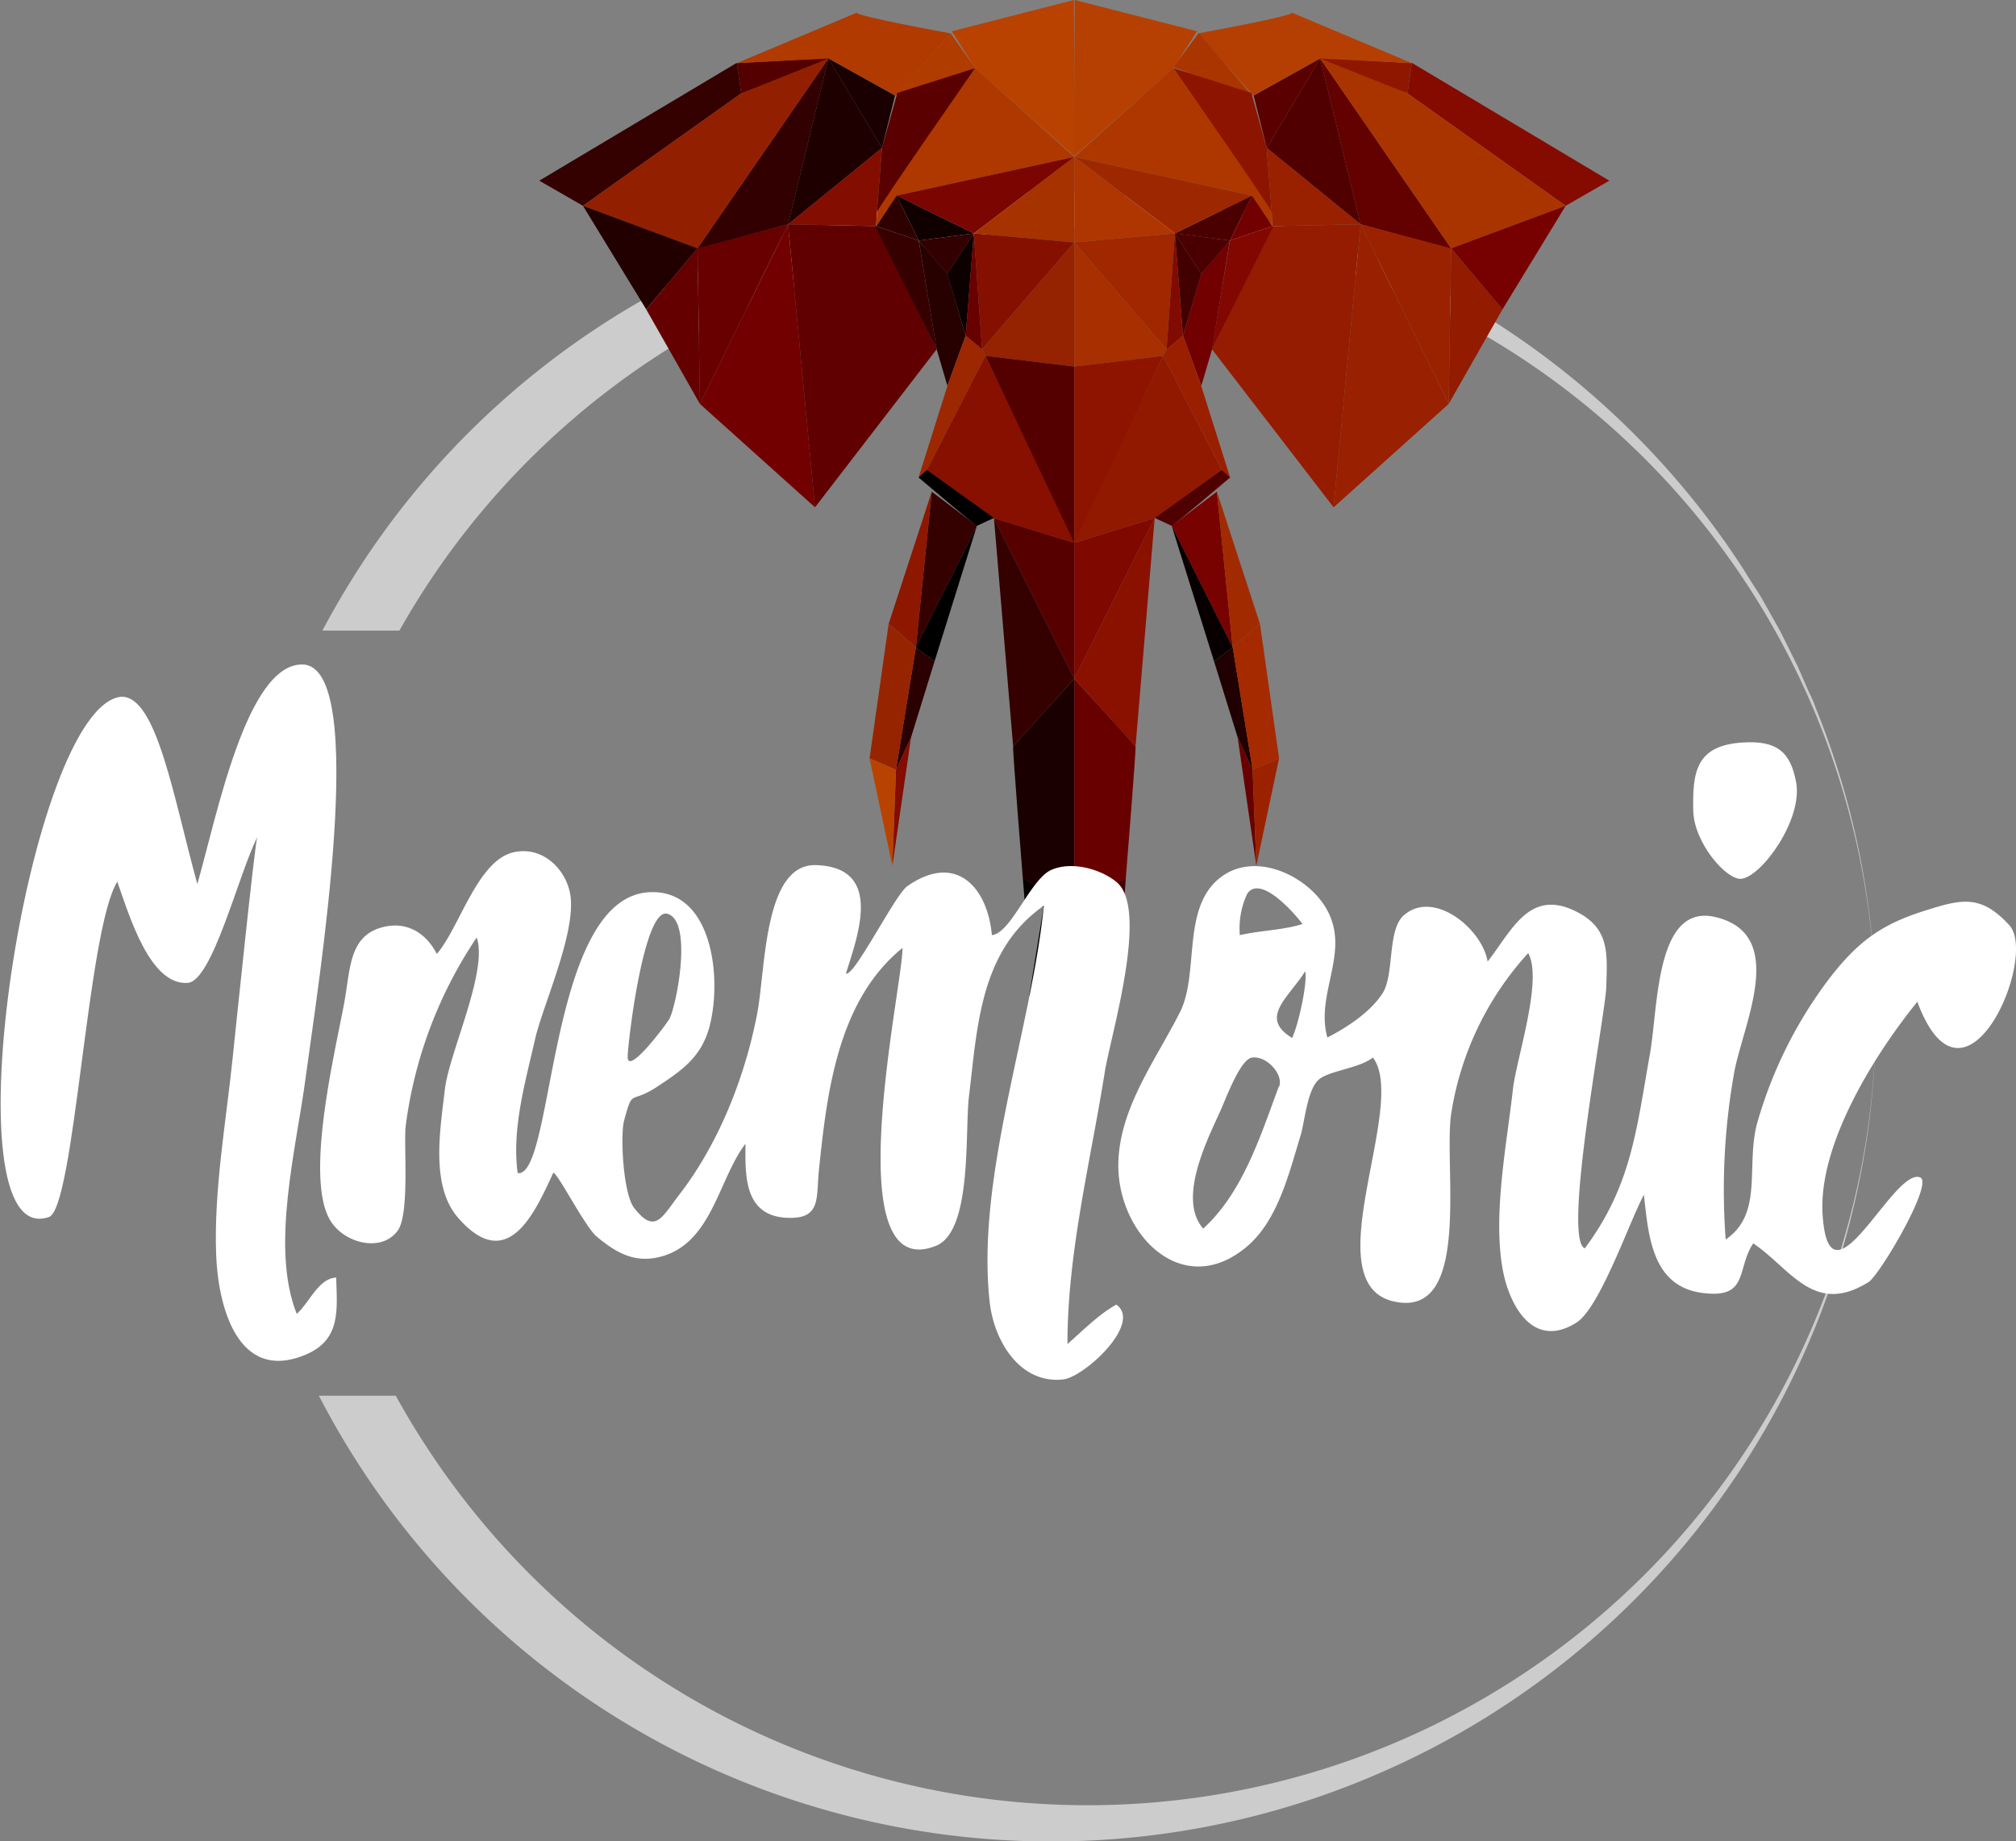 <svg xmlns="http://www.w3.org/2000/svg" viewBox="0 0 255.4 233.26"><rect x="0" y="0" width="255.4" height="233.26" fill="#808080" stroke="none"/><defs><style>.cls-1{fill:#ccc;}.cls-2{fill:#340000;}.cls-3{fill:#540000;}.cls-4{fill:#b13a00;}.cls-5{fill:#1e0000;}.cls-6{fill:#1a0000;}.cls-7{fill:#320000;}.cls-8{fill:#922000;}.cls-9{fill:#230000;}.cls-10{fill:#b13c00;}.cls-11{fill:#5a0000;}.cls-12{fill:#830e00;}.cls-13{fill:#650000;}.cls-14{fill:#680000;}.cls-15{fill:#730000;}.cls-16{fill:#600000;}.cls-17{fill:#ba4200;}.cls-18{fill:#af3800;}.cls-19{fill:#7b0500;}.cls-20{fill:#2f0000;}.cls-21{fill:#100000;}.cls-22{fill:#370000;}.cls-23{fill:#270000;}.cls-24{fill:#0d0000;}.cls-25{fill:#a63200;}.cls-26{fill:#851000;}.cls-27{fill:#690000;}.cls-28{fill:#952200;}.cls-29{fill:#9c2700;}.cls-30{fill:#500;}.cls-31{fill:#871000;}.cls-32{fill:#570000;}.cls-33{fill:#350000;}.cls-34{fill:#050000;}.cls-35{fill:#8e1700;}.cls-36{fill:#2a0000;}.cls-37{fill:#972400;}.cls-38{fill:#840c00;}.cls-39{fill:#b84300;}.cls-40{fill:#850b00;}.cls-41{fill:#8f1700;}.cls-42{fill:#b53f02;}.cls-43{fill:#510000;}.cls-44{fill:#5b0000;}.cls-45{fill:#630000;}.cls-46{fill:#aa3400;}.cls-47{fill:#700;}.cls-48{fill:#ab3500;}.cls-49{fill:#8d1500;}.cls-50{fill:#992100;}.cls-51{fill:#921b00;}.cls-52{fill:#9b2200;}.cls-53{fill:#992000;}.cls-54{fill:#951c00;}.cls-55{fill:#b64002;}.cls-56{fill:#ae3700;}.cls-57{fill:#9d2800;}.cls-58{fill:#4b0000;}.cls-59{fill:#810700;}.cls-60{fill:#4a0000;}.cls-61{fill:#430000;}.cls-62{fill:#af3600;}.cls-63{fill:#a02700;}.cls-64{fill:#810b00;}.cls-65{fill:#a72f00;}.cls-66{fill:#9a1f00;}.cls-67{fill:#8e1400;}.cls-68{fill:#911900;}.cls-69{fill:#4f0000;}.cls-70{fill:#7f0800;}.cls-71{fill:#8a1100;}.cls-72{fill:#780200;}.cls-73{fill:#080000;}.cls-74{fill:#a22a00;}.cls-75{fill:#200000;}.cls-76{fill:#a52a00;}.cls-77{fill:#fff;}</style></defs><title>logoMnemonic</title><g id="Capa_2" data-name="Capa 2"><g id="content"><path class="cls-1" d="M229,87.31,228,85l-.25-.57-.28-.56-.56-1.13L225.8,80.5l-.28-.56-.31-.55-.62-1.1-1.23-2.19c-.2-.37-.42-.72-.64-1.08L222.05,74l-1.34-2.14a104.73,104.73,0,0,0-45.63-38.71A104.31,104.31,0,0,0,47,69.69a108.73,108.73,0,0,0-6.16,10.2H50.6q1.59-2.82,3.36-5.54a100.38,100.38,0,0,1,43.6-37,99.83,99.83,0,0,1,138.08,71.55,101.76,101.76,0,0,1,2,19.93A104.42,104.42,0,0,0,230,89.62C229.74,88.83,229.36,88.08,229,87.31Z"/><path class="cls-1" d="M235.64,148.72A99.88,99.88,0,0,1,66,198.29a100.9,100.9,0,0,1-15.86-21.47H40.4a104.41,104.41,0,0,0,115.34,54,103.67,103.67,0,0,0,19.34-6.32,104.41,104.41,0,0,0,62.56-95.67A101.76,101.76,0,0,1,235.64,148.72Z"/><polygon class="cls-2" points="68.32 22.89 93.34 7.96 93.9 11.83 73.85 26.07 68.32 22.89"/><path class="cls-3" d="M105.08,7.33c0,.41-11.18,4.5-11.18,4.5L93.34,8Z"/><path class="cls-4" d="M108.55,1.6c-.28.42,11.89,2.63,11.89,2.63l-7,7.88L105,7.41,93.34,8Z"/><polygon class="cls-5" points="99.84 28.42 111.73 18.74 104.95 7.41 99.84 28.42"/><polygon class="cls-6" points="113.39 12.11 111.73 18.74 104.95 7.41 113.39 12.11"/><polygon class="cls-7" points="88.31 31.54 99.84 28.42 104.95 7.41 88.31 31.54"/><polygon class="cls-8" points="73.85 26.07 93.9 11.83 104.95 7.41 88.37 31.46 73.85 26.07"/><polygon class="cls-9" points="81.87 39.2 88.37 31.46 73.85 26.07 81.87 39.2"/><polygon class="cls-10" points="120.44 4.23 123.55 8.63 113.39 12.11 120.44 4.23"/><polygon class="cls-11" points="111.09 26.9 123.55 8.63 113.68 11.77 111.73 18.74 111.09 26.9"/><polygon class="cls-12" points="111 28.65 111.09 26.9 111.73 18.74 99.84 28.42 111 28.65"/><polygon class="cls-13" points="88.67 51.17 88.37 31.46 81.87 39.2 88.67 51.17"/><polygon class="cls-14" points="88.67 51.17 99.84 28.42 88.37 31.46 88.67 51.17"/><polygon class="cls-15" points="103.25 64.27 99.84 28.42 88.67 51.17 103.25 64.27"/><polygon class="cls-16" points="118.66 44.25 111 28.65 99.84 28.42 103.25 64.27 118.66 44.25"/><polygon class="cls-17" points="136.05 0 120.57 3.96 123.55 8.65 136.15 19.84 136.05 0"/><path class="cls-18" d="M111,28.65s.1-1.29.1-1.75S123.55,8.63,123.55,8.63L136.1,19.88l-22.51,4.9Z"/><polygon class="cls-19" points="123.37 29.57 136.1 19.88 113.59 24.78 123.37 29.57"/><polygon class="cls-20" points="111 28.65 116.39 30.48 113.59 24.78 111 28.65"/><polygon class="cls-21" points="123.37 29.57 113.59 24.78 116.39 30.48 123.37 29.57"/><polygon class="cls-22" points="111 28.65 116.39 30.48 118.66 44.25 110.88 28.66 111 28.65"/><polygon class="cls-7" points="123.37 29.57 116.39 30.48 120 34.7 123.37 29.57"/><polygon class="cls-23" points="120.02 48.87 118.66 44.24 116.4 30.48 120.01 34.7 122.33 42.54 120.02 48.87"/><polygon class="cls-24" points="123.37 29.57 122.34 42.53 120 34.7 123.37 29.57"/><polygon class="cls-25" points="136.1 19.88 136.1 30.71 123.37 29.57 136.1 19.88"/><polygon class="cls-26" points="124.41 44.26 123.37 29.57 136.1 30.71 124.41 44.26"/><polygon class="cls-27" points="122.34 42.53 124.41 44.26 123.37 29.57 122.34 42.53"/><polygon class="cls-28" points="136.1 46.44 136.1 30.71 124.41 44.26 124.84 45.08 136.1 46.44"/><polygon class="cls-29" points="116.37 60.49 117.42 59.55 124.84 45.08 124.41 44.26 122.34 42.53 120.03 48.87 116.37 60.49"/><polygon class="cls-30" points="136.1 69.2 136.1 68.78 136.1 46.44 124.84 45.08 136.1 69.2"/><polygon class="cls-31" points="117.42 59.55 125.92 65.64 136.1 68.78 124.84 45.08 117.42 59.55"/><path d="M116.37,60.49s7.29,6.19,7.39,6.13,2.16-1,2.16-1l-8.5-6.09Z"/><polygon class="cls-32" points="136.1 85.98 136.1 68.78 125.92 65.64 136.1 85.98"/><polygon class="cls-33" points="128.35 94.54 136.1 85.98 125.92 65.64 128.35 94.54"/><path class="cls-6" d="M136.1,114.93V86s-7.65,8.4-7.75,8.56,1.23,16.74,1.23,16.74Z"/><polygon class="cls-34" points="136.1 127.34 136.1 114.93 129.58 111.28 129.8 114.01 132.21 114.92 130.4 126.09 136.1 127.34"/><polygon class="cls-33" points="116.03 82.02 123.76 66.62 118.04 62.29 116.03 82.02"/><polygon points="118.4 83.77 116.03 82.02 123.76 66.62 118.4 83.77"/><polygon class="cls-35" points="112.58 79.03 116.03 82.02 118.04 62.29 112.58 79.03"/><polygon class="cls-36" points="113.51 97.52 116.03 82.02 118.4 83.77 115.42 93.4 113.51 97.52"/><polygon class="cls-37" points="112.58 79.03 116.03 82.02 113.51 97.52 110.16 96.08 112.58 79.03"/><polygon class="cls-38" points="113.05 109.68 115.42 93.4 113.51 97.52 113.05 109.68"/><polygon class="cls-39" points="110.16 96.08 113.51 97.52 113.05 109.68 110.16 96.08"/><polygon class="cls-40" points="203.88 22.89 178.86 7.96 178.31 11.83 198.35 26.07 203.88 22.89"/><path class="cls-41" d="M167.12,7.33c0,.41,11.19,4.5,11.19,4.5L178.86,8Z"/><path class="cls-42" d="M163.66,1.6c.27.42-11.89,2.63-11.89,2.63l7,7.88,8.43-4.7L178.86,8Z"/><polygon class="cls-43" points="172.37 28.42 160.48 18.74 167.25 7.41 172.37 28.42"/><polygon class="cls-44" points="158.82 12.11 160.48 18.74 167.25 7.41 158.82 12.11"/><polygon class="cls-45" points="183.89 31.54 172.37 28.42 167.25 7.41 183.89 31.54"/><polygon class="cls-46" points="198.35 26.07 178.31 11.83 167.25 7.41 183.84 31.46 198.35 26.07"/><polygon class="cls-47" points="190.34 39.2 183.84 31.46 198.35 26.07 190.34 39.2"/><polygon class="cls-48" points="151.85 4.19 148.64 8.52 158.73 12.21 151.85 4.19"/><polygon class="cls-49" points="161.11 26.9 148.65 8.63 158.53 11.77 160.48 18.74 161.11 26.9"/><polygon class="cls-50" points="161.2 28.65 161.11 26.9 160.48 18.74 172.37 28.42 161.2 28.65"/><polygon class="cls-51" points="183.53 51.17 183.84 31.46 190.34 39.2 183.53 51.17"/><polygon class="cls-52" points="183.53 51.17 172.37 28.42 183.84 31.46 183.53 51.17"/><polygon class="cls-53" points="168.95 64.27 172.37 28.42 183.53 51.17 168.95 64.27"/><polygon class="cls-54" points="153.54 44.25 161.2 28.65 172.37 28.42 168.95 64.27 153.54 44.25"/><polygon class="cls-55" points="136.15 0 151.64 3.96 148.66 8.65 136.05 19.84 136.15 0"/><path class="cls-56" d="M161.2,28.65s-.09-1.29-.09-1.75S148.65,8.63,148.65,8.63L136.1,19.88l22.52,4.9Z"/><polygon class="cls-57" points="148.84 29.57 136.1 19.88 158.62 24.78 148.84 29.57"/><polygon class="cls-15" points="161.2 28.65 155.82 30.48 158.62 24.78 161.2 28.65"/><polygon class="cls-58" points="148.84 29.57 158.62 24.78 155.82 30.48 148.84 29.57"/><polygon class="cls-59" points="161.2 28.65 155.82 30.48 153.54 44.25 161.32 28.66 161.2 28.65"/><polygon class="cls-60" points="148.84 29.57 155.82 30.48 152.2 34.7 148.84 29.57"/><polygon class="cls-15" points="152.19 48.87 153.56 44.24 155.79 30.47 152.19 34.7 149.88 42.54 152.19 48.87"/><polygon class="cls-61" points="148.84 29.57 149.87 42.53 152.2 34.7 148.84 29.57"/><polygon class="cls-62" points="136.1 19.88 136.1 30.71 148.84 29.57 136.1 19.88"/><polygon class="cls-63" points="147.79 44.26 148.84 29.57 136.1 30.71 147.79 44.26"/><polygon class="cls-64" points="149.87 42.53 147.79 44.26 148.84 29.57 149.87 42.53"/><polygon class="cls-65" points="136.1 46.44 136.1 30.71 147.79 44.26 147.36 45.08 136.1 46.44"/><polygon class="cls-66" points="155.84 60.49 154.79 59.55 147.36 45.08 147.79 44.26 149.87 42.53 152.17 48.87 155.84 60.49"/><polygon class="cls-67" points="136.1 69.2 136.1 68.78 136.1 46.44 147.36 45.08 136.1 69.2"/><polygon class="cls-68" points="154.79 59.55 146.28 65.64 136.1 68.78 147.36 45.08 154.79 59.55"/><path class="cls-69" d="M155.84,60.49s-7.3,6.19-7.4,6.13-2.16-1-2.16-1l8.51-6.09Z"/><polygon class="cls-70" points="136.1 85.98 136.1 68.78 146.28 65.64 136.1 85.98"/><polygon class="cls-71" points="143.86 94.54 136.1 85.98 146.28 65.64 143.86 94.54"/><path class="cls-14" d="M136.1,114.93V86s7.66,8.4,7.76,8.56-1.24,16.74-1.24,16.74Z"/><polygon class="cls-61" points="136.1 127.34 136.1 114.93 142.62 111.28 141.75 123.8 136.1 127.34"/><polygon class="cls-72" points="156.17 82.02 148.44 66.62 154.16 62.29 156.17 82.02"/><polygon class="cls-73" points="153.8 83.77 156.17 82.02 148.44 66.62 153.8 83.77"/><polygon class="cls-74" points="159.62 79.03 156.17 82.02 154.16 62.29 159.62 79.03"/><polygon class="cls-75" points="158.69 97.52 156.17 82.02 153.8 83.77 156.79 93.4 158.69 97.52"/><polygon class="cls-76" points="159.62 79.03 156.17 82.02 158.69 97.52 162.04 96.08 159.62 79.03"/><polygon class="cls-27" points="159.16 109.68 156.79 93.4 158.69 97.52 159.16 109.68"/><polygon class="cls-52" points="162.04 96.08 158.69 97.52 159.16 109.68 162.04 96.08"/><path class="cls-77" d="M25,112c2.51-8.79,6.24-27.82,13.27-27.82,8.63,0,2,40.72.46,52.27-1.14,8.82-4.52,21.52-1.14,30,1.62-1.4,2.71-4.49,5-4.6.1,4,.67,7.86-3.87,9.77-8.72,3.66-11.13-6.38-11.34-12.78-.28-8.19,1.24-16.55,2.08-24.67.39-3.7,2.84-27.52,3.14-28.14-2.47,5-5.7,18.27-8.83,18.49-4.78.32-7.37-8.48-8.91-12.82-3.83,6.11-5.39,41.34-8.66,42.48-13.24,4.6-2.57-64.72,9.15-65.91C19.85,88.09,22,101.12,25,112Z"/><path class="cls-77" d="M141.47,111.76c-1.94-1.62-5.65-2.72-8.29-1.55s-5.07,8-7.52,8.26c-.56-6.1-4.56-10.51-10.72-6.2-1.55,1.08-6.74,11.54-7.77,11.06,1.46-4.72,4.84-13.46-3.8-13.73-6.61-.2-6.37,13.11-7.43,18.73-1.52,8-4.84,16.49-9.87,23-2.24,2.92-3.08,5.09-5.73,1.7-1.42-1.83-1.77-9.27-1.27-11.09,1.14-4.14.68-2,4.08-4.2,3.13-2.06,5.59-3.7,6.67-7.46,1.71-6,.58-17.78-7.67-17.24-12.84.84-11.9,36.29-16.57,35.57-.76-5.66,1-11.61,2.23-17.07,1.08-4.54,5.47-14,4.35-18.65-.74-3.07-3.62-5.72-7.12-4.91-4.58,1.06-6.82,9.55-9.7,12.87-1.32-2.56-3.66-4.1-6.61-3.45-4.53,1-4.32,5.26-5.1,9.53-1.14,6.23-5.05,22.11-1.82,27.63,1.72,2.94,6.51,4.19,8.58,1.34,1.52-2.11.75-10.75,1-13.21a55.49,55.49,0,0,1,9-23.92C61.87,123,56.9,133.38,56.36,138c-.58,5.07-1.86,12.22,1.67,16.27,6.26,7.19,9.7-.56,12.06-5.69.57,0,4,6.83,5.51,8.08,2.62,2.21,5.08,3.49,8.47,2.44,6.16-1.91,7-9.78,10.37-14.2,0,3.65-.34,9,5.07,9.37,4.61.29,3.86-2.48,4.24-6.07,1-9.62,2.33-21.44,10.59-28.11,0,5-8.51,42.81,4.23,37.74,4.63-1.83,3.65-14.51,4.18-18.88,1.08-8.94,1.39-18.54,9.49-24.21-1.58,15.7-8.61,34.4-6.86,50.23.55,4.91,3.81,10.37,9.29,9.79,2.71-.29,10.09-7.14,6.75-9.48-2.2,1.21-4.28,3.32-6.19,5,0-11.61,2.92-23.07,4.73-34.47C140.68,131.27,145.61,115.22,141.47,111.76Zm-61.95,22c.13-2.68,2.13-18.73,5-18,3.25.84,1.25,11.31.32,13.25C84.76,129.31,79.39,136.58,79.52,133.8Z"/><path class="cls-77" d="M214.51,102.69c-.09-4.86.31-8.22,6.19-8.62,4.38-.29,6.13,1.14,6.85,5.06.85,4.68-4.31,11.85-6.91,12.2C218.79,111.58,214.6,106.83,214.51,102.69Z"/><path class="cls-77" d="M254.56,117.22c-3.66-4-6.14-3.28-10.7-1.85-5.42,1.7-8.48,3.85-12.18,8.69a55.28,55.28,0,0,0-9.13,18.44c-1.35,5.4.83,11.28-3.93,14.53a84.69,84.69,0,0,1,1.11-21.33c1.21-6.19,6.74-17.31-2.37-19.51-7.66-1.86-7.27,11.4-8.34,17.36-1.7,9.48-2.32,16.67-8.25,24.6-2.87-1.15,2.59-29.44,2.72-33.08.14-4.21.4-7.26-3.39-9.37-6.28-3.47-8.53,2.17-11.64,6.12-.65-4.1-6.83-9.24-10.65-5.83-2.07,1.85-1.15,7.48-2.65,9.83s-4.43,4.3-7,5.62c-1.63-5.81,3.35-11.23-.49-16.9-2.73-4-9.24-6.79-13.45-3.05-4.43,3.93-2.34,11.86-4.69,16.65-3,6-7.67,12.1-7.85,19.15-.23,8.88,8,17.54,16.22,10.69,4-3.34,5.4-9.35,6.87-14.14.51-1.67.81-5.63,2.23-7,1.21-1.19,5.09-1.44,6.93-2.86,4.67,6.15-8.3,29.91,3.6,31.05,8.74.84,5.37-17.33,6.31-23.89a39,39,0,0,1,9.76-20.39c1.9,3.36-1.5,13.4-1.93,17.22-.78,7-2.59,16-1.27,23,.8,4.24,3.74,10.09,9.31,6.59,3-1.88,6.81-13.05,8.55-16.19.58,5.16,1,11.61,7.43,12.43,5.9.76,4.25-3,6.42-6.28,4.73,3.17,7.67,9.24,14.61,4.9,1.42-.89,8.27-12.52,6.55-13.25-3.35-1.42-11.52,17.51-12.37,4.74-.59-8.93,6.62-20.36,12-27C248.88,143,258.27,121.29,254.56,117.22Zm-96.55-4c1.68-2.46,6,2.49,7,3.84-2.48.79-5.38.81-7.94,1.41A10.34,10.34,0,0,1,158,113.24Zm4,24.43c-2.32,6.22-4.54,13.4-9.58,18-3.24-3.7.39-11,2.11-14.77.72-1.56,2.5-6.53,4-6.88C160.38,133.64,162.64,136.08,162.05,137.67Zm1.65-6.18c-4.23-2.58-.33-5.13,1.68-8.42C165.68,124.19,164.62,129.44,163.7,131.49Z"/></g></g></svg>